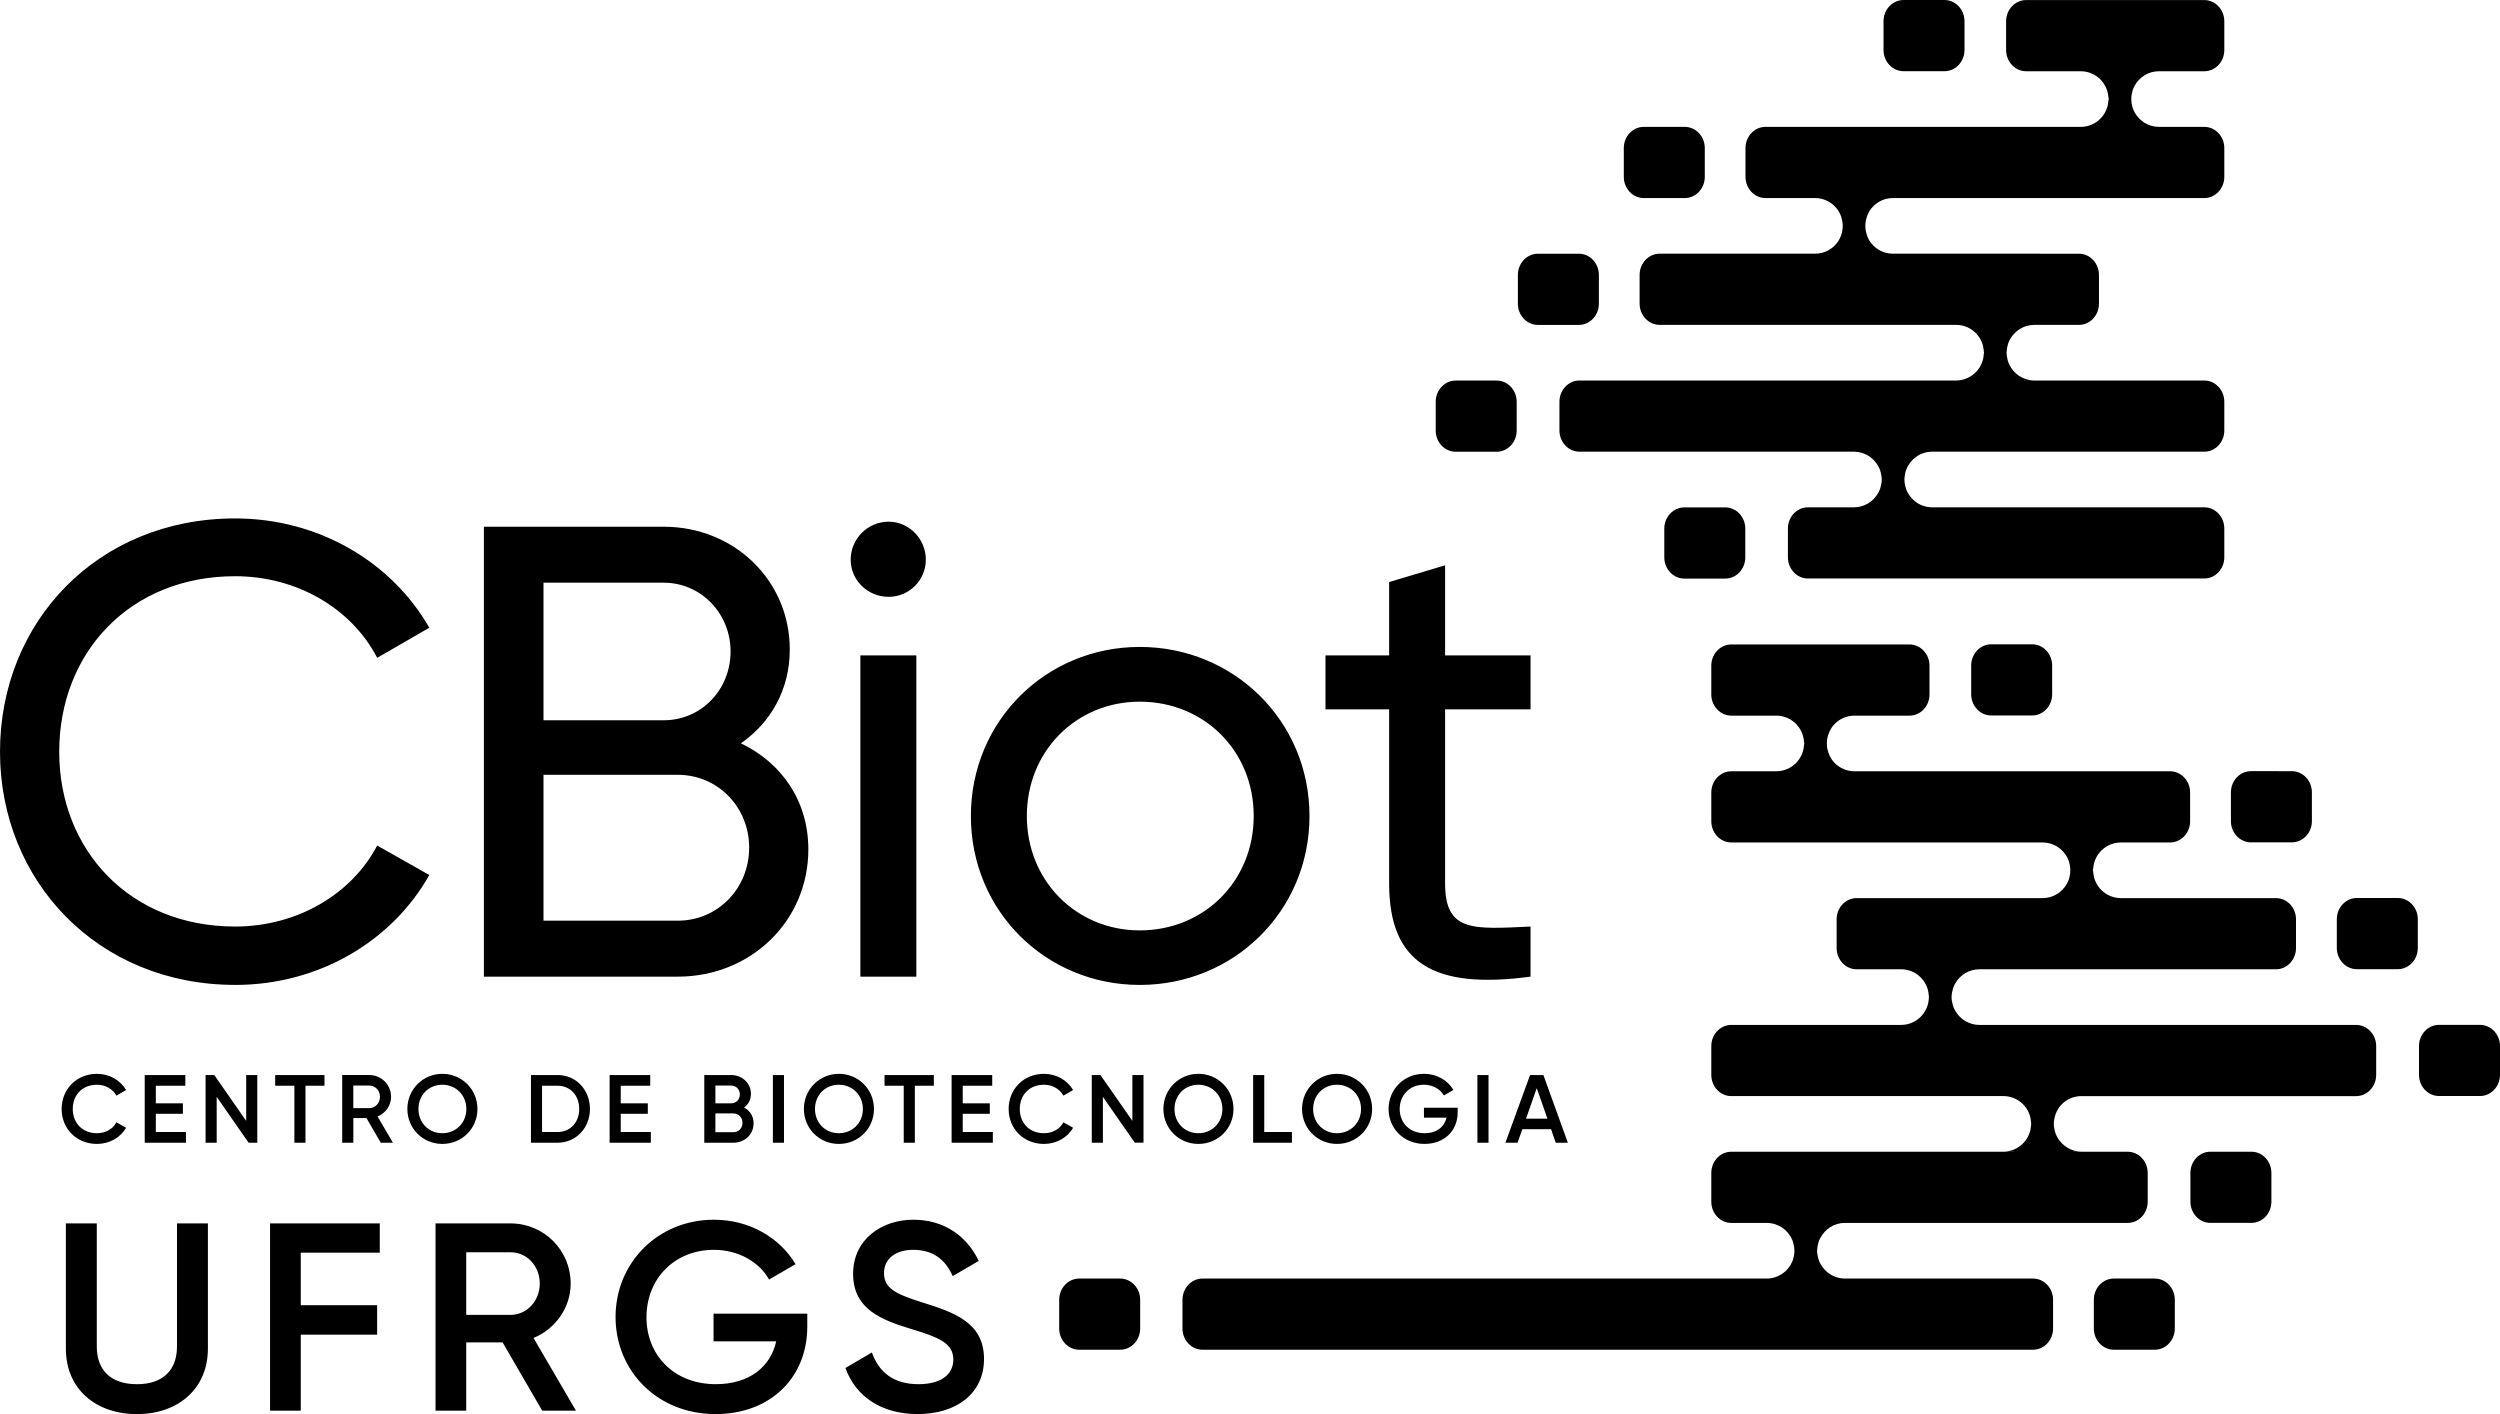 <?xml version="1.0" encoding="UTF-8" standalone="no"?>
<!-- Created with Inkscape (http://www.inkscape.org/) -->

<svg
   version="1.1"
   id="svg1"
   width="193.305"
   height="109.341"
   viewBox="0 0 193.305 109.341"
   xmlns="http://www.w3.org/2000/svg"
   xmlns:svg="http://www.w3.org/2000/svg">
  <defs
     id="defs1">
    <clipPath
       clipPathUnits="userSpaceOnUse"
       id="clipPath1276">
      <path
         d="M 0,595.276 H 841.89 V 0 H 0 Z"
         transform="translate(-740.053,-347.997)"
         id="path1276" />
    </clipPath>
    <clipPath
       clipPathUnits="userSpaceOnUse"
       id="clipPath1278">
      <path
         d="M 0,595.276 H 841.89 V 0 H 0 Z"
         transform="translate(-755.116,-336.512)"
         id="path1278" />
    </clipPath>
    <clipPath
       clipPathUnits="userSpaceOnUse"
       id="clipPath1280">
      <path
         d="M 0,595.276 H 841.89 V 0 H 0 Z"
         transform="translate(-763.636,-333.285)"
         id="path1280" />
    </clipPath>
    <clipPath
       clipPathUnits="userSpaceOnUse"
       id="clipPath1282">
      <path
         d="M 0,595.276 H 841.89 V 0 H 0 Z"
         transform="translate(-768.403,-325.928)"
         id="path1282" />
    </clipPath>
    <clipPath
       clipPathUnits="userSpaceOnUse"
       id="clipPath1284">
      <path
         d="M 0,595.276 H 841.89 V 0 H 0 Z"
         transform="translate(-755.145,-318.573)"
         id="path1284" />
    </clipPath>
    <clipPath
       clipPathUnits="userSpaceOnUse"
       id="clipPath1286">
      <path
         d="M 0,595.276 H 841.89 V 0 H 0 Z"
         transform="translate(-749.546,-311.216)"
         id="path1286" />
    </clipPath>
    <clipPath
       clipPathUnits="userSpaceOnUse"
       id="clipPath1288">
      <path
         d="M 0,595.276 H 841.89 V 0 H 0 Z"
         transform="translate(-689.546,-311.216)"
         id="path1288" />
    </clipPath>
    <clipPath
       clipPathUnits="userSpaceOnUse"
       id="clipPath1290">
      <path
         d="M 0,595.276 H 841.89 V 0 H 0 Z"
         transform="translate(-728.647,-312.841)"
         id="path1290" />
    </clipPath>
    <clipPath
       clipPathUnits="userSpaceOnUse"
       id="clipPath1292">
      <path
         d="M 0,595.276 H 841.89 V 0 H 0 Z"
         transform="translate(-734.97,-381.233)"
         id="path1292" />
    </clipPath>
    <clipPath
       clipPathUnits="userSpaceOnUse"
       id="clipPath1294">
      <path
         d="M 0,595.276 H 841.89 V 0 H 0 Z"
         transform="translate(-719.908,-373.876)"
         id="path1294" />
    </clipPath>
    <clipPath
       clipPathUnits="userSpaceOnUse"
       id="clipPath1296">
      <path
         d="M 0,595.276 H 841.89 V 0 H 0 Z"
         transform="translate(-713.766,-366.52)"
         id="path1296" />
    </clipPath>
    <clipPath
       clipPathUnits="userSpaceOnUse"
       id="clipPath1298">
      <path
         d="M 0,595.276 H 841.89 V 0 H 0 Z"
         transform="translate(-709.001,-359.164)"
         id="path1298" />
    </clipPath>
    <clipPath
       clipPathUnits="userSpaceOnUse"
       id="clipPath1300">
      <path
         d="M 0,595.276 H 841.89 V 0 H 0 Z"
         transform="translate(-722.257,-355.937)"
         id="path1300" />
    </clipPath>
    <clipPath
       clipPathUnits="userSpaceOnUse"
       id="clipPath1302">
      <path
         d="M 0,595.276 H 841.89 V 0 H 0 Z"
         transform="translate(-726.965,-373.876)"
         id="path1302" />
    </clipPath>
  </defs>
  <g
     id="g1334"
     transform="translate(-3117.817,-279.886)">
    <path
       id="path1272"
       d="m 15.058,0.48 c 4.852,0 9.094,-2.531 11.262,-6.375 l -3.023,-1.711 c -1.488,2.836 -4.664,4.699 -8.238,4.699 -6.117,0 -10.207,-4.441 -10.207,-10.137 0,-5.742 4.09,-10.184 10.207,-10.184 3.574,0 6.75,1.863 8.238,4.734 l 3.023,-1.746 c -2.203,-3.844 -6.457,-6.34 -11.262,-6.34 -7.98,0 -13.641,6 -13.641,13.535 0,7.488 5.66,13.523 13.641,13.523 z M 44.393,-13.536 c 1.711,-1.184 2.836,-3.094 2.836,-5.438 0,-4.031 -3.246,-7.125 -7.312,-7.125 H 29.486 V -6.421875e-4 h 11.25 c 4.219,0 7.57,-3.211 7.57,-7.383 0,-2.836 -1.57,-5.027 -3.914,-6.152 z m -4.477,-9.316 c 2.168,0 3.879,1.793 3.879,3.984 0,2.238 -1.711,3.996 -3.879,3.996 h -6.973 v -7.98 z m 0.82,19.605 h -7.793 v -8.461 h 7.793 c 2.309,0 4.137,1.863 4.137,4.219 0,2.379 -1.828,4.242 -4.137,4.242 z M 52.965,-22.032 c 1.195,0 2.156,-0.973 2.156,-2.156 0,-1.195 -0.961,-2.203 -2.156,-2.203 -1.23,0 -2.203,1.008 -2.203,2.203 0,1.184 0.973,2.156 2.203,2.156 z M 51.324,-6.421875e-4 h 3.246 V -18.633 H 51.324 Z M 67.531,0.48 c 5.449,0 9.844,-4.277 9.844,-9.797 0,-5.52 -4.395,-9.809 -9.844,-9.809 -5.438,0 -9.797,4.289 -9.797,9.809 0,5.52 4.359,9.797 9.797,9.797 z m 0,-3.164 c -3.68,0 -6.551,-2.871 -6.551,-6.633 0,-3.773 2.871,-6.633 6.551,-6.633 3.738,0 6.609,2.859 6.609,6.633 0,3.762 -2.871,6.633 -6.609,6.633 z M 90.198,-15.505 v -3.129 h -4.957 v -5.227 l -3.246,0.973 v 4.254 h -3.691 v 3.129 h 3.691 v 10.102 c 0,4.652 2.613,6.152 8.203,5.402 V -2.907 c -3.316,0.152 -4.957,0.34 -4.957,-2.496 V -15.505 Z m 0,0"
       style="fill:#000000;fill-opacity:1;fill-rule:nonzero;stroke:none"
       aria-label="CBiot"
       transform="matrix(1.333,0,0,1.333,3115.928,355.403)" />
    <path
       id="path1273"
       d="m 2.251,0.071 c 0.715,0 1.359,-0.363 1.688,-0.938 l -0.562,-0.316 c -0.199,0.387 -0.633,0.633 -1.125,0.633 -0.855,0 -1.406,-0.598 -1.406,-1.406 0,-0.809 0.551,-1.406 1.406,-1.406 0.492,0 0.914,0.246 1.125,0.633 l 0.562,-0.328 c -0.34,-0.574 -0.973,-0.938 -1.688,-0.938 -1.195,0 -2.051,0.902 -2.051,2.039 0,1.137 0.855,2.027 2.051,2.027 z m 3.413,-0.691 V -1.675 h 1.57 v -0.609 H 5.664 V -3.304 H 7.375 V -3.925 H 5.02 V 3.40625e-4 h 2.391 V -0.621 Z M 10.905,-3.925 v 2.66 L 9.054,-3.925 H 8.55 V 3.40625e-4 H 9.194 V -2.66 L 11.046,3.40625e-4 h 0.504 V -3.925 Z m 4.541,0 h -2.859 v 0.621 h 1.113 V 3.40625e-4 h 0.645 V -3.304 h 1.102 z m 3.267,3.926 h 0.703 L 18.525,-1.523 c 0.469,-0.188 0.785,-0.633 0.785,-1.137 0,-0.703 -0.562,-1.266 -1.266,-1.266 H 16.475 V 3.40625e-4 h 0.645 V -1.429 h 0.762 z M 17.119,-3.316 h 0.926 c 0.34,0 0.621,0.281 0.621,0.656 0,0.363 -0.281,0.656 -0.621,0.656 h -0.926 z m 5.162,3.387 c 1.137,0 2.039,-0.891 2.039,-2.027 0,-1.137 -0.902,-2.039 -2.039,-2.039 -1.125,0 -2.027,0.902 -2.027,2.039 0,1.137 0.902,2.027 2.027,2.027 z m 0,-0.621 c -0.785,0 -1.383,-0.598 -1.383,-1.406 0,-0.809 0.598,-1.406 1.383,-1.406 0.785,0 1.395,0.598 1.395,1.406 0,0.809 -0.609,1.406 -1.395,1.406 z M 28.97,-3.925 H 27.423 V 3.40625e-4 h 1.547 c 1.078,0 1.875,-0.867 1.875,-1.957 0,-1.102 -0.797,-1.969 -1.875,-1.969 z m 0,3.305 H 28.067 V -3.304 h 0.902 c 0.738,0 1.254,0.562 1.254,1.348 0,0.773 -0.516,1.336 -1.254,1.336 z m 3.662,0 V -1.675 h 1.57 v -0.609 h -1.57 v -1.02 h 1.711 V -3.925 H 31.987 V 3.40625e-4 h 2.391 V -0.621 Z m 7.154,-1.418 c 0.246,-0.176 0.398,-0.457 0.398,-0.797 0,-0.621 -0.516,-1.09 -1.148,-1.09 H 37.478 V 3.40625e-4 h 1.688 c 0.645,0 1.172,-0.469 1.172,-1.125 0,-0.41 -0.211,-0.738 -0.551,-0.914 z m -0.75,-1.277 c 0.293,0 0.504,0.223 0.504,0.516 0,0.293 -0.211,0.516 -0.504,0.516 h -0.914 v -1.031 z m 0.129,2.707 H 38.122 V -1.699 h 1.043 c 0.305,0 0.527,0.234 0.527,0.551 0,0.305 -0.223,0.539 -0.527,0.539 z M 41.456,-3.925 V 3.40625e-4 h 0.645 V -3.925 Z m 3.826,3.996 c 1.137,0 2.039,-0.891 2.039,-2.027 0,-1.137 -0.902,-2.039 -2.039,-2.039 -1.125,0 -2.027,0.902 -2.027,2.039 0,1.137 0.902,2.027 2.027,2.027 z m 0,-0.621 c -0.785,0 -1.383,-0.598 -1.383,-1.406 0,-0.809 0.598,-1.406 1.383,-1.406 0.785,0 1.395,0.598 1.395,1.406 0,0.809 -0.609,1.406 -1.395,1.406 z M 50.793,-3.925 h -2.859 v 0.621 h 1.113 V 3.40625e-4 h 0.645 V -3.304 H 50.793 Z m 1.676,3.305 V -1.675 h 1.57 v -0.609 h -1.57 v -1.02 h 1.711 V -3.925 H 51.824 V 3.40625e-4 h 2.391 V -0.621 Z m 4.714,0.691 c 0.715,0 1.359,-0.363 1.688,-0.938 l -0.562,-0.316 c -0.199,0.387 -0.633,0.633 -1.125,0.633 -0.855,0 -1.406,-0.598 -1.406,-1.406 0,-0.809 0.551,-1.406 1.406,-1.406 0.492,0 0.914,0.246 1.125,0.633 l 0.562,-0.328 c -0.34,-0.574 -0.973,-0.938 -1.688,-0.938 -1.195,0 -2.051,0.902 -2.051,2.039 0,1.137 0.855,2.027 2.051,2.027 z m 5.127,-3.996 v 2.66 L 60.458,-3.925 H 59.954 V 3.40625e-4 h 0.645 V -2.66 l 1.852,2.66 h 0.504 V -3.925 Z m 3.826,3.996 c 1.137,0 2.039,-0.891 2.039,-2.027 0,-1.137 -0.902,-2.039 -2.039,-2.039 -1.125,0 -2.027,0.902 -2.027,2.039 0,1.137 0.902,2.027 2.027,2.027 z m 0,-0.621 c -0.785,0 -1.383,-0.598 -1.383,-1.406 0,-0.809 0.598,-1.406 1.383,-1.406 0.785,0 1.395,0.598 1.395,1.406 0,0.809 -0.609,1.406 -1.395,1.406 z m 3.823,-0.07 V -3.925 H 69.314 V 3.40625e-4 h 2.25 V -0.621 Z m 4.219,0.691 c 1.137,0 2.039,-0.891 2.039,-2.027 0,-1.137 -0.902,-2.039 -2.039,-2.039 -1.125,0 -2.027,0.902 -2.027,2.039 0,1.137 0.902,2.027 2.027,2.027 z m 0,-0.621 c -0.785,0 -1.383,-0.598 -1.383,-1.406 0,-0.809 0.598,-1.406 1.383,-1.406 0.785,0 1.395,0.598 1.395,1.406 0,0.809 -0.609,1.406 -1.395,1.406 z m 7.002,-1.477 h -1.957 v 0.574 h 1.312 c -0.129,0.527 -0.562,0.902 -1.266,0.902 -0.891,0 -1.453,-0.609 -1.453,-1.406 0,-0.797 0.574,-1.406 1.406,-1.406 0.516,0 0.949,0.258 1.16,0.621 l 0.551,-0.316 c -0.328,-0.562 -0.961,-0.938 -1.711,-0.938 -1.172,0 -2.051,0.914 -2.051,2.039 0,1.125 0.867,2.027 2.086,2.027 1.148,0 1.922,-0.762 1.922,-1.828 z m 1.143,-1.898 V 3.40625e-4 h 0.645 V -3.925 Z m 4.544,3.926 h 0.703 L 86.151,-3.925 H 85.378 L 83.948,3.40625e-4 h 0.703 l 0.281,-0.785 h 1.664 z m -1.723,-1.395 0.621,-1.77 0.621,1.77 z m 0,0"
       style="fill:#000000;fill-opacity:1;fill-rule:nonzero;stroke:none"
       aria-label="CENTRO DE BIOTECNOLOGIA"
       transform="matrix(1.333,0,0,1.333,3122.316,368.242)" />
    <path
       id="path1274"
       d="m 5.097,0.199 c 2.367,0 4.113,-1.453 4.113,-3.797 V -10.864 H 7.417 v 7.148 c 0,1.277 -0.727,2.18 -2.32,2.18 -1.605,0 -2.332,-0.902 -2.332,-2.18 V -10.864 H 0.972 v 7.266 c 0,2.344 1.734,3.797 4.125,3.797 z M 19.18,-9.165 V -10.864 H 12.816 V -5.96875e-4 h 1.781 V -4.407 h 4.43 v -1.711 h -4.43 v -3.047 z m 9.422,9.164 h 1.957 L 28.098,-4.219 c 1.266,-0.516 2.156,-1.758 2.156,-3.152 0,-1.945 -1.559,-3.492 -3.492,-3.492 H 22.414 V -5.96875e-4 h 1.781 V -3.962 h 2.109 z M 24.195,-9.188 h 2.566 c 0.949,0 1.699,0.785 1.699,1.816 0,1.008 -0.75,1.816 -1.699,1.816 h -2.566 z m 19.784,3.562 h -5.438 v 1.605 h 3.633 c -0.316,1.453 -1.535,2.484 -3.504,2.484 -2.438,0 -4.02,-1.699 -4.02,-3.879 0,-2.227 1.617,-3.914 3.914,-3.914 1.43,0 2.637,0.715 3.199,1.723 l 1.535,-0.891 c -0.914,-1.535 -2.672,-2.578 -4.734,-2.578 -3.27,0 -5.707,2.52 -5.707,5.637 0,3.129 2.414,5.637 5.801,5.637 3.176,0 5.32,-2.109 5.32,-5.074 z m 6.396,5.824 c 2.273,0 3.855,-1.207 3.855,-3.199 0,-2.156 -1.816,-2.719 -3.621,-3.293 -1.582,-0.492 -2.18,-0.844 -2.18,-1.688 0,-0.82 0.656,-1.348 1.699,-1.348 1.219,0 1.898,0.645 2.285,1.523 l 1.512,-0.879 c -0.691,-1.441 -2.004,-2.391 -3.797,-2.391 -1.828,0 -3.492,1.137 -3.492,3.141 0,2.051 1.652,2.672 3.34,3.188 1.617,0.492 2.473,0.82 2.473,1.781 0,0.797 -0.609,1.43 -2.027,1.43 -1.465,0 -2.309,-0.727 -2.695,-1.84 l -1.535,0.902 c 0.574,1.617 2.051,2.672 4.184,2.672 z m 0,0"
       style="fill:#000000;fill-opacity:1;fill-rule:nonzero;stroke:none"
       aria-label="UFRGS"
       transform="matrix(1.333,0,0,1.333,3121.615,388.962)" />
    <path
       id="path1275"
       d="m 0,0 c -0.638,0 -1.159,-0.553 -1.159,-1.229 v -1.67 c 0,-0.677 0.521,-1.23 1.159,-1.23 h 2.379 c 0.639,0 1.159,0.553 1.159,1.23 v 1.67 C 3.538,-0.553 3.018,0 2.379,0 Z"
       style="fill:#000000;fill-opacity:1;fill-rule:nonzero;stroke:none"
       transform="matrix(1.333,0,0,-1.333,3271.778,329.705)"
       clip-path="url(#clipPath1276)" />
    <path
       id="path1277"
       d="m 0,0 h 2.379 c 0.638,0 1.159,0.553 1.159,1.229 v 1.67 c 0,0.676 -0.521,1.23 -1.159,1.23 H 0 c -0.638,0 -1.159,-0.554 -1.159,-1.23 V 1.229 C -1.159,0.553 -0.638,0 0,0"
       style="fill:#000000;fill-opacity:1;fill-rule:nonzero;stroke:none"
       transform="matrix(1.333,0,0,-1.333,3291.861,345.018)"
       clip-path="url(#clipPath1278)" />
    <path
       id="path1279"
       d="m 0,0 h -2.38 c -0.637,0 -1.159,-0.553 -1.159,-1.229 v -1.67 c 0,-0.677 0.522,-1.23 1.159,-1.23 H 0 c 0.638,0 1.159,0.553 1.159,1.23 v 1.67 C 1.159,-0.553 0.638,0 0,0"
       style="fill:#000000;fill-opacity:1;fill-rule:nonzero;stroke:none"
       transform="matrix(1.333,0,0,-1.333,3303.222,349.321)"
       clip-path="url(#clipPath1280)" />
    <path
       id="path1281"
       d="m 0,0 h -2.38 c -0.638,0 -1.159,-0.553 -1.159,-1.229 v -1.67 c 0,-0.676 0.521,-1.229 1.159,-1.229 H 0 c 0.637,0 1.159,0.553 1.159,1.229 v 1.67 C 1.159,-0.553 0.637,0 0,0"
       style="fill:#000000;fill-opacity:1;fill-rule:nonzero;stroke:none"
       transform="matrix(1.333,0,0,-1.333,3309.577,359.13)"
       clip-path="url(#clipPath1282)" />
    <path
       id="path1283"
       d="m 0,0 h -2.378 c -0.638,0 -1.16,-0.553 -1.16,-1.229 v -1.67 c 0,-0.677 0.522,-1.23 1.16,-1.23 H 0 c 0.639,0 1.16,0.553 1.16,1.23 v 1.67 C 1.16,-0.553 0.639,0 0,0"
       style="fill:#000000;fill-opacity:1;fill-rule:nonzero;stroke:none"
       transform="matrix(1.333,0,0,-1.333,3291.9,368.938)"
       clip-path="url(#clipPath1284)" />
    <path
       id="path1285"
       d="m 0,0 h -2.38 c -0.638,0 -1.159,-0.553 -1.159,-1.23 v -1.669 c 0,-0.676 0.521,-1.229 1.159,-1.229 H 0 c 0.637,0 1.158,0.553 1.158,1.229 V -1.23 C 1.158,-0.553 0.637,0 0,0"
       style="fill:#000000;fill-opacity:1;fill-rule:nonzero;stroke:none"
       transform="matrix(1.333,0,0,-1.333,3284.434,378.747)"
       clip-path="url(#clipPath1286)" />
    <path
       id="path1287"
       d="m 0,0 h -2.38 c -0.638,0 -1.159,-0.553 -1.159,-1.23 v -1.669 c 0,-0.676 0.521,-1.229 1.159,-1.229 H 0 c 0.637,0 1.158,0.553 1.158,1.229 V -1.23 C 1.158,-0.553 0.637,0 0,0"
       style="fill:#000000;fill-opacity:1;fill-rule:nonzero;stroke:none"
       transform="matrix(1.333,0,0,-1.333,3204.434,378.747)"
       clip-path="url(#clipPath1288)" />
    <path
       id="path1289"
       d="M 0,0 V 0.006 0.003 Z M 32.582,13.088 H 10.246 c 0,0 0,0 -0.001,0 h 0.479 c -0.591,0 -1.103,0.322 -1.384,0.796 -0.043,0.079 -0.089,0.157 -0.119,0.242 -0.018,0.045 -0.03,0.091 -0.042,0.137 -0.039,0.145 -0.069,0.294 -0.068,0.448 0,0.009 0.002,0.017 0.002,0.026 0.003,0.144 0.032,0.283 0.07,0.417 0.013,0.047 0.025,0.094 0.043,0.139 0.03,0.082 0.075,0.157 0.117,0.233 0.282,0.471 0.791,0.789 1.38,0.789 h 17.209 c 0.637,0 1.159,0.554 1.159,1.23 v 1.67 c 0,0.676 -0.522,1.229 -1.159,1.229 h -8.996 c -0.773,0 -1.417,0.545 -1.575,1.271 -0.006,0.025 -0.007,0.051 -0.011,0.077 -0.015,0.086 -0.028,0.175 -0.028,0.266 v -0.087 c -0.002,0.034 -0.015,0.067 -0.014,0.102 0,0.032 0.012,0.061 0.014,0.093 v -0.108 c 0,0.095 0.013,0.188 0.029,0.278 0.003,0.023 0.006,0.045 0.01,0.068 0.16,0.724 0.803,1.267 1.575,1.267 h -0.493 c 0,0 0,0.001 10e-4,0.001 h 3.347 c 0.637,0 1.158,0.553 1.158,1.229 v 1.67 c 0,0.676 -0.521,1.23 -1.158,1.23 H 3.479 c -0.439,0 -0.835,0.177 -1.126,0.46 -0.012,0.013 -0.025,0.025 -0.036,0.037 -0.056,0.059 -0.109,0.123 -0.156,0.19 -0.179,0.276 -0.286,0.598 -0.283,0.941 0.003,0.334 0.111,0.648 0.286,0.917 0.05,0.07 0.105,0.137 0.164,0.198 0.006,0.006 0.012,0.012 0.018,0.018 0.291,0.288 0.69,0.466 1.133,0.466 h 3.194 c 0.638,0 1.159,0.553 1.159,1.229 v 1.67 c 0,0.677 -0.521,1.23 -1.159,1.23 H -3.666 c -0.638,0 -1.159,-0.553 -1.159,-1.23 v -1.67 c 0,-0.676 0.521,-1.229 1.159,-1.229 h 2.607 c 0.891,-10e-4 1.613,-0.722 1.613,-1.613 v 0.117 c 0.002,-0.035 0.015,-0.068 0.015,-0.103 0,-0.039 -0.013,-0.075 -0.015,-0.114 v 0.1 c 0,-0.892 -0.722,-1.614 -1.614,-1.614 h -2.606 c -0.638,0 -1.159,-0.554 -1.159,-1.23 v -1.67 c 0,-0.676 0.521,-1.229 1.159,-1.229 H 15 l 10e-4,-0.001 h -0.604 c 0.613,0 1.138,-0.344 1.412,-0.845 0.037,-0.077 0.079,-0.151 0.104,-0.233 0.006,-0.017 0.011,-0.034 0.017,-0.051 0.042,-0.151 0.068,-0.308 0.069,-0.469 C 16,21.907 15.977,21.746 15.935,21.59 15.93,21.576 15.926,21.562 15.921,21.548 c -0.027,-0.092 -0.073,-0.175 -0.114,-0.261 -0.275,-0.5 -0.799,-0.843 -1.41,-0.843 H 3.604 c -0.636,0 -1.159,-0.553 -1.159,-1.229 v -1.67 c 0,-0.676 0.523,-1.23 1.159,-1.23 h 2.582 c 0.756,0 1.385,-0.522 1.56,-1.224 0.021,-0.092 0.036,-0.185 0.042,-0.28 0.002,-0.037 0.011,-0.072 0.011,-0.109 v 0.035 c 0,-0.007 0.003,-0.014 0.003,-0.021 0,-0.008 -0.003,-0.014 -0.003,-0.022 v 0.008 C 7.799,14.69 7.796,14.68 7.795,14.668 7.793,14.55 7.773,14.436 7.749,14.322 7.577,13.615 6.944,13.088 6.186,13.088 h 0.619 c -10e-4,0 -10e-4,0 -10e-4,0 h -10.47 c -0.638,0 -1.159,-0.553 -1.159,-1.229 v -1.67 c 0,-0.676 0.521,-1.23 1.159,-1.23 h 15.844 c 0.734,-0.028 1.341,-0.545 1.504,-1.237 0.013,-0.064 0.022,-0.13 0.029,-0.196 0.006,-0.058 0.018,-0.114 0.018,-0.173 v 0.055 c 0,-0.017 0.006,-0.032 0.006,-0.049 0,-0.018 -0.006,-0.035 -0.006,-0.053 v 0.047 c 0,-0.065 -0.012,-0.126 -0.02,-0.188 C 13.703,7.11 13.698,7.055 13.688,7.001 13.526,6.279 12.885,5.739 12.114,5.739 h 0.632 C 12.742,5.737 12.74,5.734 12.736,5.732 H -3.666 c -0.638,0 -1.159,-0.553 -1.159,-1.23 V 2.833 c 0,-0.677 0.521,-1.23 1.159,-1.23 h 2.667 0.001 -0.615 c 0.668,0 1.24,-0.406 1.485,-0.984 0.001,-0.001 0.001,-0.002 0.002,-0.003 0.029,-0.071 0.049,-0.147 0.068,-0.223 0.028,-0.114 0.049,-0.23 0.052,-0.35 0.001,-0.016 0.005,-0.031 0.005,-0.048 C 0,-0.142 -0.024,-0.275 -0.055,-0.406 -0.073,-0.48 -0.094,-0.555 -0.122,-0.625 -0.126,-0.636 -0.132,-0.646 -0.137,-0.657 -0.386,-1.226 -0.952,-1.625 -1.613,-1.625 h -32.728 c -0.638,0 -1.159,-0.553 -1.159,-1.229 v -1.67 c 0,-0.676 0.521,-1.229 1.159,-1.229 h 48.182 c 0.638,0 1.159,0.553 1.159,1.229 v 1.67 c 0,0.676 -0.521,1.229 -1.159,1.229 H 2.925 c -0.609,0 -1.132,0.341 -1.406,0.838 C 1.486,-0.725 1.45,-0.665 1.426,-0.599 1.405,-0.546 1.39,-0.49 1.375,-0.435 1.34,-0.299 1.312,-0.16 1.312,-0.016 v 0.005 -0.002 c 0,0.006 -0.003,0.011 -0.003,0.016 0,0.005 0.003,0.01 0.003,0.015 v -0.029 c 0,0.025 0.005,0.049 0.006,0.074 0.006,0.124 0.029,0.244 0.06,0.361 0.017,0.057 0.03,0.115 0.053,0.169 0.019,0.052 0.049,0.098 0.074,0.147 0.27,0.51 0.802,0.863 1.42,0.863 H 2.444 c 10e-4,0 10e-4,0 10e-4,0 H 19.33 c 0.638,0 1.159,0.553 1.159,1.23 v 1.669 c 0,0.677 -0.521,1.23 -1.159,1.23 h -3.15 c -0.005,10e-4 -0.008,0.005 -0.013,0.007 h 0.486 c -0.588,0 -1.096,0.317 -1.379,0.786 -0.045,0.082 -0.093,0.164 -0.125,0.254 -0.014,0.038 -0.024,0.078 -0.036,0.117 -0.041,0.149 -0.071,0.304 -0.069,0.463 10e-4,0.166 0.031,0.327 0.079,0.48 0.007,0.022 0.012,0.045 0.02,0.066 0.045,0.129 0.11,0.249 0.183,0.363 0.056,0.08 0.117,0.156 0.186,0.225 l 10e-4,10e-4 c 0.277,0.277 0.657,0.449 1.077,0.465 h 15.992 c 0.638,0 1.16,0.554 1.16,1.23 v 1.67 c 0,0.676 -0.522,1.229 -1.16,1.229"
       style="fill:#000000;fill-opacity:1;fill-rule:nonzero;stroke:none"
       transform="matrix(1.333,0,0,-1.333,3256.57,376.581)"
       clip-path="url(#clipPath1290)" />
    <path
       id="path1291"
       d="m 0,0 h 2.379 c 0.638,0 1.159,0.553 1.159,1.229 v 1.67 c 0,0.677 -0.521,1.23 -1.159,1.23 H 0 c -0.638,0 -1.159,-0.553 -1.159,-1.23 V 1.229 C -1.159,0.553 -0.638,0 0,0"
       style="fill:#000000;fill-opacity:1;fill-rule:nonzero;stroke:none"
       transform="matrix(1.333,0,0,-1.333,3265,285.391)"
       clip-path="url(#clipPath1292)" />
    <path
       id="path1293"
       d="m 0,0 h 2.38 c 0.638,0 1.159,0.554 1.159,1.23 v 1.669 c 0,0.677 -0.521,1.23 -1.159,1.23 H 0 c -0.638,0 -1.159,-0.553 -1.159,-1.23 V 1.23 C -1.159,0.554 -0.638,0 0,0"
       style="fill:#000000;fill-opacity:1;fill-rule:nonzero;stroke:none"
       transform="matrix(1.333,0,0,-1.333,3244.917,295.2)"
       clip-path="url(#clipPath1294)" />
    <path
       id="path1295"
       d="m 0,0 h 2.38 c 0.638,0 1.159,0.553 1.159,1.229 v 1.67 c 0,0.676 -0.521,1.23 -1.159,1.23 H 0 c -0.638,0 -1.159,-0.554 -1.159,-1.23 V 1.229 C -1.159,0.553 -0.638,0 0,0"
       style="fill:#000000;fill-opacity:1;fill-rule:nonzero;stroke:none"
       transform="matrix(1.333,0,0,-1.333,3236.728,305.008)"
       clip-path="url(#clipPath1296)" />
    <path
       id="path1297"
       d="m 0,0 h 2.38 c 0.637,0 1.158,0.553 1.158,1.229 v 1.67 c 0,0.677 -0.521,1.23 -1.158,1.23 H 0 c -0.638,0 -1.159,-0.553 -1.159,-1.23 V 1.229 C -1.159,0.553 -0.638,0 0,0"
       style="fill:#000000;fill-opacity:1;fill-rule:nonzero;stroke:none"
       transform="matrix(1.333,0,0,-1.333,3230.374,314.816)"
       clip-path="url(#clipPath1298)" />
    <path
       id="path1299"
       d="m 0,0 c -0.638,0 -1.159,-0.553 -1.159,-1.229 v -1.67 c 0,-0.677 0.521,-1.23 1.159,-1.23 h 2.38 c 0.638,0 1.159,0.553 1.159,1.23 v 1.67 C 3.539,-0.553 3.018,0 2.38,0 Z"
       style="fill:#000000;fill-opacity:1;fill-rule:nonzero;stroke:none"
       transform="matrix(1.333,0,0,-1.333,3248.049,319.119)"
       clip-path="url(#clipPath1300)" />
    <path
       id="path1301"
       d="m 0,0 h 2.877 c 0.552,0 1.037,-0.278 1.328,-0.7 0.071,-0.112 0.136,-0.23 0.18,-0.356 0.008,-0.02 0.012,-0.04 0.018,-0.059 C 4.451,-1.27 4.481,-1.432 4.483,-1.599 4.484,-1.77 4.456,-1.936 4.409,-2.094 4.403,-2.113 4.397,-2.133 4.391,-2.152 4.347,-2.284 4.282,-2.406 4.208,-2.523 3.918,-2.948 3.43,-3.227 2.877,-3.227 h 0.47 -9.489 c -0.636,0 -1.159,-0.554 -1.159,-1.23 v -1.669 c 0,-0.677 0.523,-1.23 1.159,-1.23 h 17.231 c 0.741,-0.015 1.355,-0.528 1.529,-1.219 0.017,-0.071 0.028,-0.143 0.035,-0.216 0.007,-0.058 0.018,-0.115 0.018,-0.175 v 0.068 c 0.001,-0.019 0.009,-0.038 0.01,-0.057 0,-0.022 -0.009,-0.041 -0.01,-0.063 v 0.052 c 0,-0.054 -0.011,-0.105 -0.016,-0.157 -0.007,-0.075 -0.016,-0.148 -0.033,-0.22 -0.17,-0.709 -0.804,-1.237 -1.564,-1.237 h 0.493 c -0.002,-10e-4 -0.004,-0.003 -0.007,-0.003 h -22.336 c -0.638,0 -1.159,-0.554 -1.159,-1.23 v -1.67 c 0,-0.677 0.521,-1.229 1.159,-1.229 H 5.133 c 0.597,0 1.113,-0.329 1.391,-0.811 0.038,-0.069 0.079,-0.136 0.106,-0.209 0.018,-0.047 0.031,-0.097 0.045,-0.145 0.037,-0.134 0.065,-0.271 0.067,-0.414 0.001,-0.009 0.003,-0.018 0.003,-0.027 0.001,-0.153 -0.028,-0.3 -0.066,-0.444 -0.014,-0.049 -0.027,-0.097 -0.044,-0.143 -0.03,-0.079 -0.071,-0.151 -0.111,-0.224 -0.279,-0.482 -0.794,-0.81 -1.391,-0.81 H 2.46 c -0.638,0 -1.159,-0.554 -1.159,-1.23 v -1.67 c 0,-0.677 0.521,-1.229 1.159,-1.229 h 22.997 c 0.637,0 1.158,0.552 1.158,1.229 v 1.67 c 0,0.676 -0.521,1.23 -1.158,1.23 H 9.671 c -0.759,0 -1.39,0.524 -1.563,1.23 -0.026,0.12 -0.047,0.242 -0.048,0.368 -0.001,0.005 -0.002,0.01 -0.002,0.015 v -0.004 c 0,0.006 -0.002,0.012 -0.002,0.018 0,0.005 0.002,0.01 0.002,0.015 v -0.029 c 0,0.032 0.007,0.061 0.008,0.093 0.006,0.102 0.023,0.201 0.045,0.299 0.176,0.701 0.805,1.222 1.56,1.222 h 15.786 c 0.637,0 1.158,0.552 1.158,1.229 v 1.67 c 0,0.676 -0.521,1.23 -1.158,1.23 h -10.47 c -0.002,0 -0.004,0.002 -0.006,0.003 h 0.615 c -0.64,0 -1.188,0.375 -1.449,0.915 -0.018,0.043 -0.041,0.084 -0.056,0.129 -0.017,0.045 -0.029,0.092 -0.043,0.139 -0.035,0.143 -0.061,0.29 -0.06,0.442 0.002,0.15 0.029,0.296 0.066,0.438 0.011,0.039 0.022,0.079 0.036,0.117 0.018,0.053 0.046,0.102 0.069,0.154 0.261,0.518 0.788,0.878 1.405,0.89 h 2.622 c 0.637,0 1.158,0.553 1.158,1.23 v 1.669 c 0,0.676 -0.521,1.23 -1.158,1.23 H 6.791 7.388 c -0.592,0 -1.104,0.322 -1.384,0.797 -0.132,0.255 -0.215,0.535 -0.212,0.831 0.002,0.287 0.086,0.557 0.213,0.804 C 6.286,-0.321 6.797,0 7.388,0 h 18.069 c 0.637,0 1.158,0.554 1.158,1.23 v 1.669 c 0,0.677 -0.521,1.23 -1.158,1.23 h -3.237 -10e-4 0.603 c -0.611,0 -1.136,0.345 -1.411,0.846 -0.04,0.084 -0.085,0.166 -0.111,0.255 l -0.015,0.046 c -0.042,0.155 -0.065,0.316 -0.064,0.481 0.001,0.161 0.027,0.318 0.069,0.468 0.006,0.018 0.011,0.036 0.017,0.054 0.025,0.081 0.067,0.154 0.104,0.231 0.274,0.502 0.799,0.846 1.411,0.846 h 2.635 c 0.637,0 1.158,0.554 1.158,1.23 v 1.67 c 0,0.676 -0.521,1.229 -1.158,1.229 h -10.34 c -0.638,0 -1.159,-0.553 -1.159,-1.229 v -1.67 c 0,-0.676 0.521,-1.23 1.159,-1.23 h 3.167 c 0.772,0 1.414,-0.542 1.573,-1.265 0.005,-0.025 0.009,-0.05 0.013,-0.076 0.015,-0.089 0.027,-0.179 0.027,-0.272 v 0.105 c 0.002,-0.031 0.015,-0.059 0.015,-0.091 0,-0.034 -0.013,-0.065 -0.015,-0.099 v 0.085 c 0,-0.09 -0.012,-0.176 -0.026,-0.262 C 19.866,5.454 19.864,5.426 19.858,5.399 19.701,4.673 19.057,4.129 18.284,4.129 h 0.493 c -0.001,0 -0.001,0 -0.001,0 H 0 c -0.638,0 -1.159,-0.553 -1.159,-1.23 V 1.23 C -1.159,0.554 -0.638,0 0,0"
       style="fill:#000000;fill-opacity:1;fill-rule:nonzero;stroke:none"
       transform="matrix(1.333,0,0,-1.333,3254.327,295.2)"
       clip-path="url(#clipPath1302)" />
  </g>
</svg>
